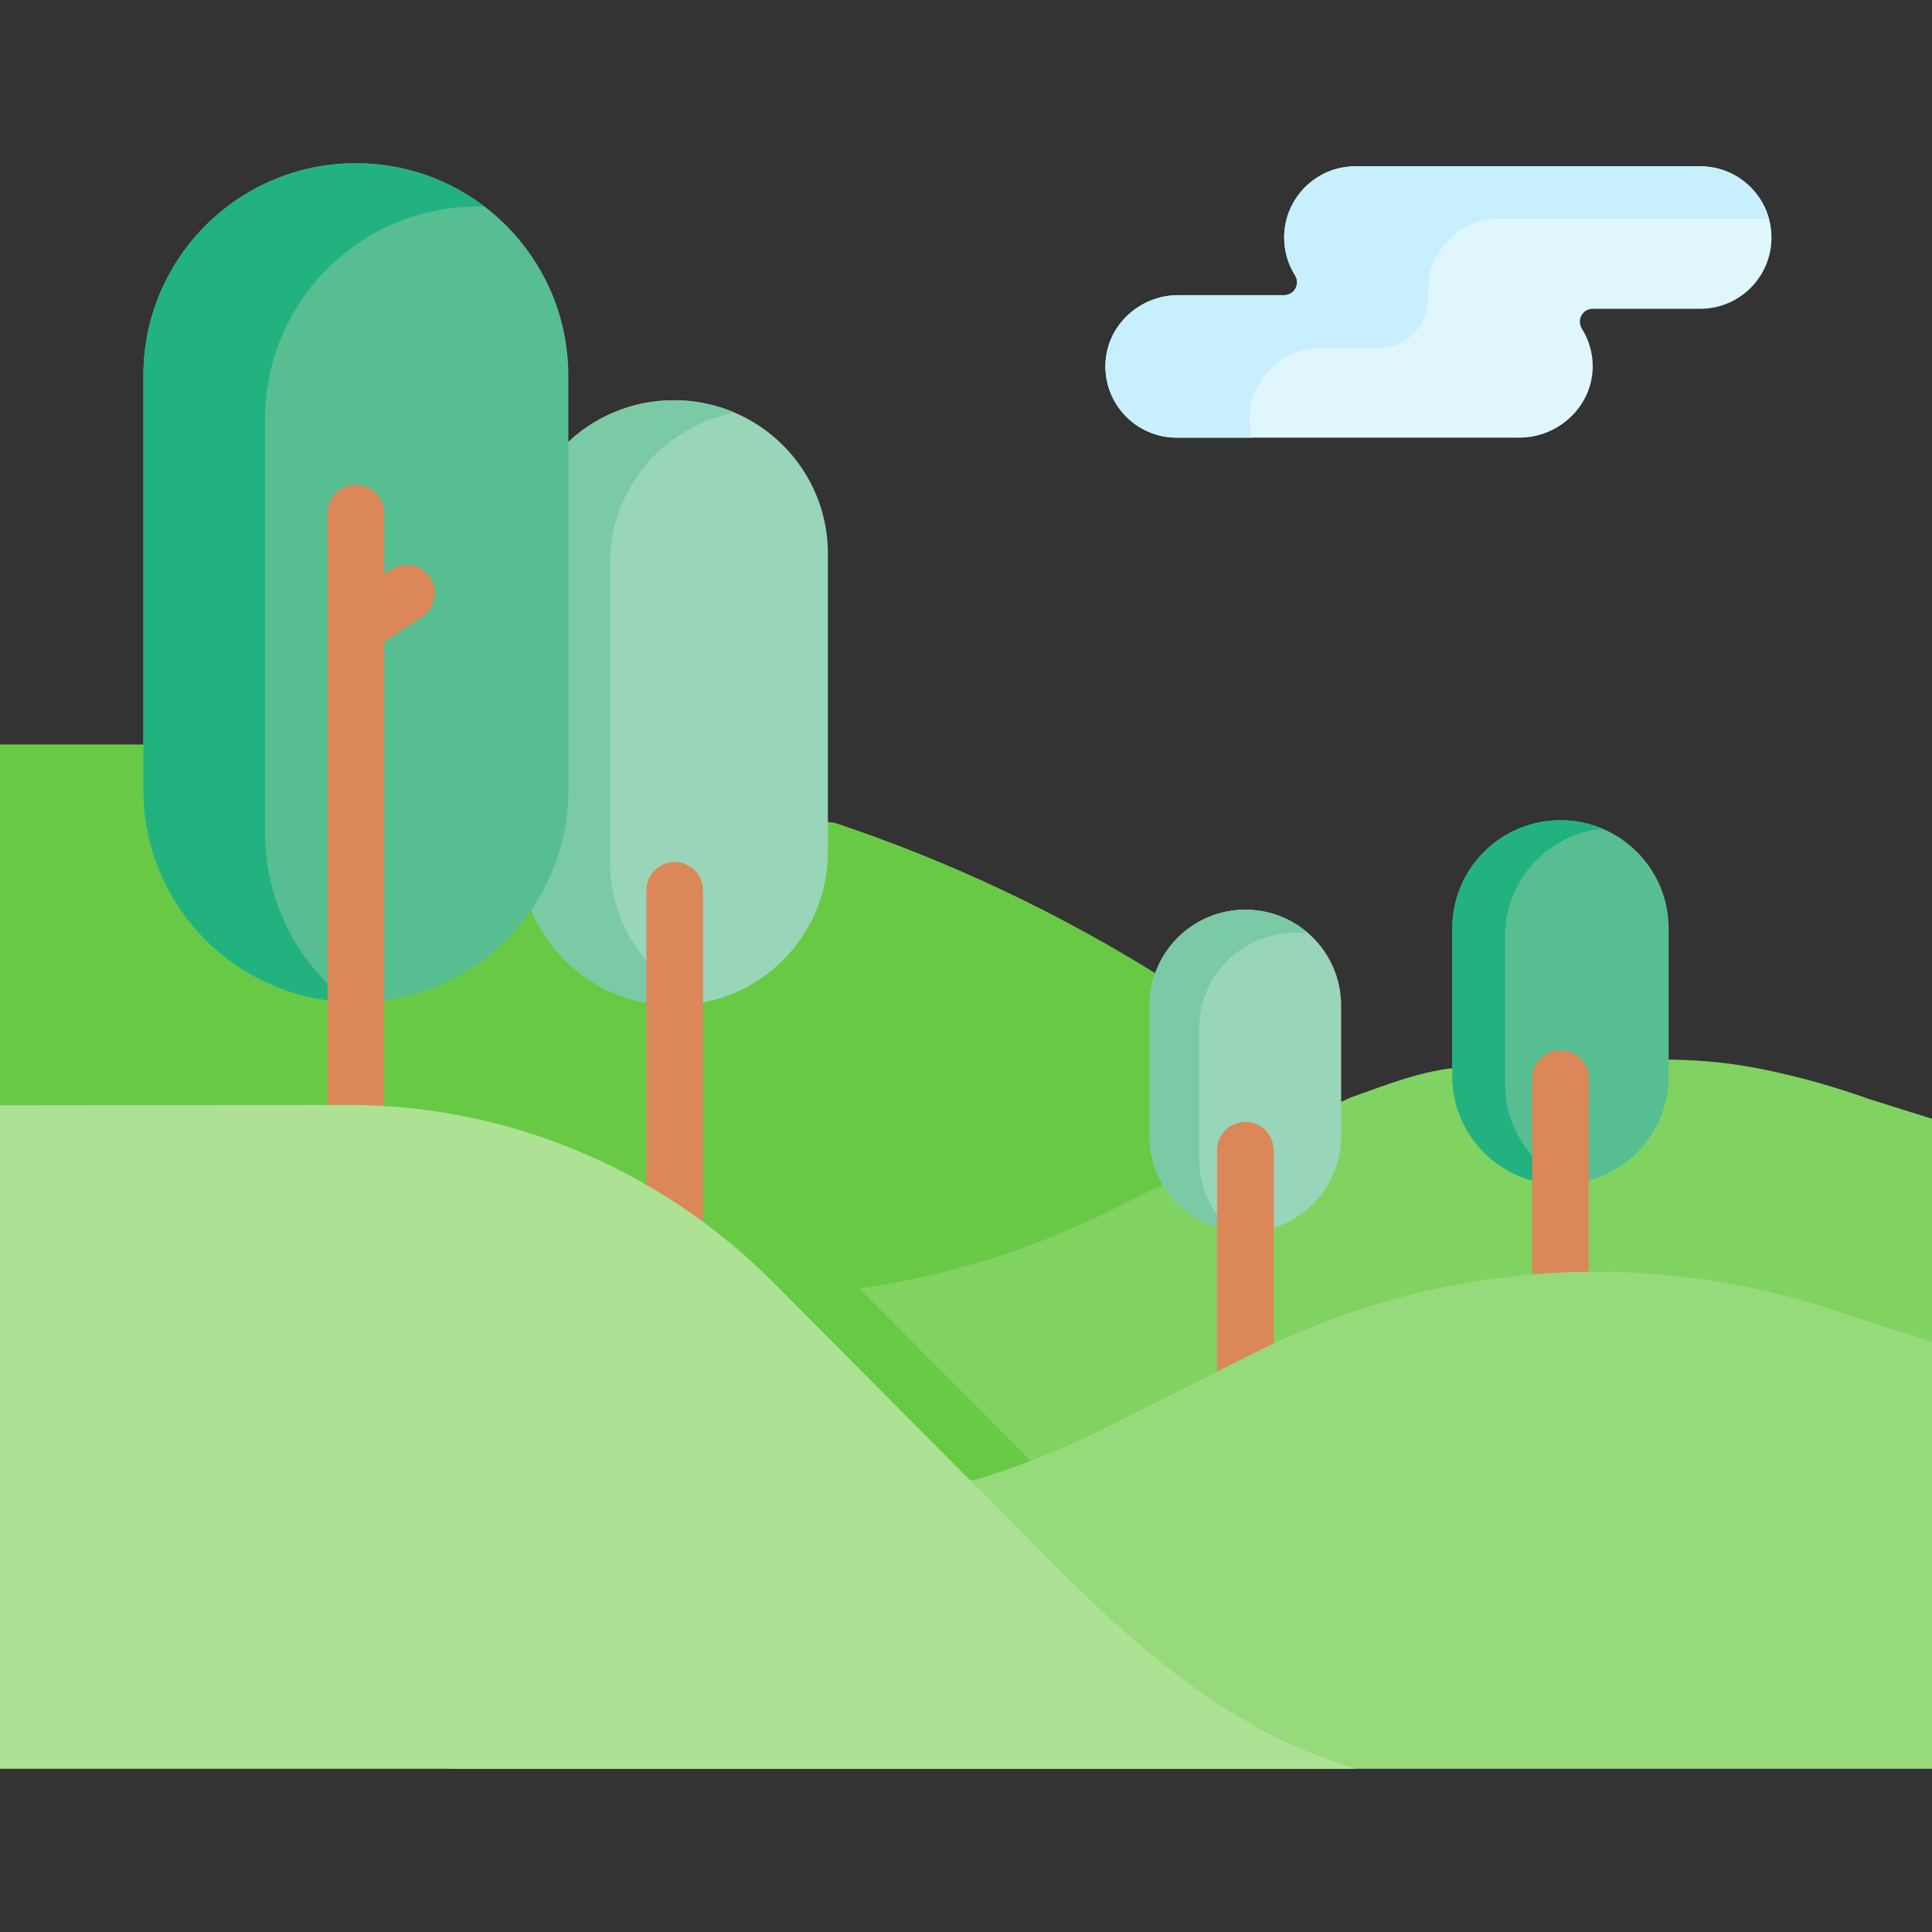 <svg id="Capa_1" enable-background="new 0 0 512 512" height="512" viewBox="0 0 512 512" width="512" xmlns="http://www.w3.org/2000/svg"><rect x="0" y="0" width="512" height="512" fill="#333333" stroke="none"/><g><g><g><g id="XMLID_294_"><g><path d="m468 370.835c2.5 2.77-468-.008-468-.008v-173.53l38 .008 183.23 20.75c30.67 10.23 60.14 24.17 87.72 41.6 0 0 156.56 108.41 159.05 111.18z" fill="#68ca44"/></g></g></g><path d="m362.201 438.055c-17.66-6.077-37.074-19.917-59.354-42.313l-55.035-55.316v125.829h116.817l4.317-25.886z" fill="#4fc123"/><g><g id="XMLID_292_"><g><path d="m512 296.495v169.76h-392.7v-114.95l90.749-7.96 6.072-.54c27.279-2.42 53.861-9.92 78.332-22.1l11.083-5.52 52.326-24.31c9.689-3.42 19.479-7.44 29.755-8.03 1.344-.077 30.501-1.237 47.877-1.926 10.687-.424 21.395.342 31.872 2.495 9.377 1.928 18.631 4.515 27.691 7.75z" fill="#80d261"/></g></g></g><path d="m364.078 454.557-6.757-2.318c-19.878-6.84-41.174-21.859-65.106-45.917l-64.535-64.863c-3.837.546-7.689 1.003-11.558 1.347l-6.072.54-90.749 7.96v114.95h242.827z" fill="#68ca44"/><path d="m413.544 313.852c-15.833 0-28.669-12.835-28.669-28.669v-39.143c0-15.833 12.835-28.669 28.669-28.669 15.833 0 28.669 12.835 28.669 28.669v39.143c0 15.833-12.835 28.669-28.669 28.669z" fill="#57be92"/><path d="m398.86 287.286v-39.143c0-14.873 11.326-27.098 25.823-28.527-3.424-1.445-7.188-2.245-11.138-2.245-15.833 0-28.669 12.836-28.669 28.669v39.143c0 15.833 12.835 28.669 28.669 28.669.961 0 1.91-.049 2.846-.142-10.301-4.347-17.531-14.541-17.531-26.424z" fill="#22b27f"/><g><path d="m413.544 360.536c-4.142 0-7.5-3.358-7.5-7.5v-67.184c0-4.142 3.358-7.5 7.5-7.5s7.5 3.358 7.5 7.5v67.184c0 4.142-3.358 7.5-7.5 7.5z" fill="#dc8758"/></g><g id="XMLID_293_"><g><path d="m330.035 326.497c-14.018 0-25.383-11.364-25.383-25.382v-34.656c0-14.018 11.364-25.382 25.382-25.382 14.018 0 25.382 11.364 25.382 25.382v34.656c.001 14.018-11.363 25.382-25.381 25.382z" fill="#99d5b9"/><path d="m317.807 307.224v-34.655c0-14.018 11.364-25.382 25.382-25.382 1.243 0 2.464.094 3.66.266-4.478-3.965-10.363-6.376-16.815-6.376-14.018 0-25.382 11.364-25.382 25.382v34.655c0 12.775 9.439 23.342 21.723 25.116-5.253-4.65-8.568-11.439-8.568-19.006z" fill="#7acaa6"/><g><path d="m330.035 395.719c-4.142 0-7.5-3.358-7.5-7.5v-83.392c0-4.142 3.358-7.5 7.5-7.5s7.5 3.358 7.5 7.5v83.392c0 4.143-3.358 7.5-7.5 7.5z" fill="#dc8758"/></g><path d="m512 355.557v59.083l-20.79-6.225c-28.85-10.41-59.7-14.09-90.18-10.75-11.93 1.3-23.69 3.67-35.16 7.06-11.46 3.39-22.62 7.8-33.34 13.19l-30.02 15.09s-52.65 30.26-81.85 33.25h-9.59-91.77v-61.52l139.13-12.53c11.75-3.57 23.21-8.14 34.23-13.68l39.87-20.05c10.72-5.39 21.88-9.8 33.34-13.19 11.47-3.39 23.23-5.76 35.16-7.06 30.48-3.33 61.33.35 90.18 10.76z" fill="#80d261"/><path d="m491.21 348.985c-28.85-10.41-59.7-14.09-90.18-10.76-11.93 1.3-23.69 3.67-35.16 7.06-11.46 3.39-22.62 7.8-33.34 13.19l-39.87 20.05c-11.02 5.54-22.48 10.11-34.23 13.68l-139.13 12.53v61.52 2.49h101.36 116.875 174.465v-54.105-59.083z" fill="#97da7b"/></g></g><g id="XMLID_289_"><g id="XMLID_144_"><g><path d="m219.4 146.664v79.122c0 22.423-18.269 40.599-40.806 40.599s-40.806-18.176-40.806-40.599v-79.122c0-22.423 18.269-40.599 40.806-40.599 11.269 0 21.472 4.542 28.856 11.889 7.385 7.347 11.95 17.499 11.95 28.71z" fill="#99d5b9"/></g></g></g><path d="m161.657 228.356v-79.122c0-19.794 14.24-36.27 33.082-39.863-4.952-2.124-10.409-3.306-16.145-3.306-22.537 0-40.806 18.176-40.806 40.599v79.122c0 22.423 18.269 40.599 40.806 40.599 2.643 0 5.224-.259 7.726-.736-14.507-6.225-24.663-20.576-24.663-37.293z" fill="#7acaa6"/><g id="XMLID_288_"><g><path d="m150.62 99.565v109.74c0 31.1-25.21 56.31-56.31 56.31s-56.31-25.21-56.31-56.31v-109.74c0-31.1 25.21-56.31 56.31-56.31 15.55 0 29.63 6.3 39.82 16.49s16.49 24.27 16.49 39.82z" fill="#57be92"/></g></g><path d="m70.246 220.788v-109.74c0-31.1 25.21-56.31 56.31-56.31.633 0 1.26.027 1.889.048-9.471-7.23-21.299-11.531-34.134-11.531-31.1 0-56.31 25.21-56.31 56.31v109.74c0 30.468 24.201 55.267 54.427 56.262-13.479-10.288-22.182-26.513-22.182-44.779z" fill="#22b27f"/><g><path d="m94.315 173.652c-2.425 0-4.805-1.174-6.25-3.344-2.296-3.448-1.362-8.104 2.086-10.399l13.425-8.938c3.447-2.296 8.104-1.362 10.399 2.086 2.296 3.448 1.362 8.104-2.086 10.399l-13.425 8.938c-1.277.851-2.72 1.258-4.149 1.258z" fill="#dc8758"/></g><g><path d="m94.309 300.319c-4.142 0-7.5-3.358-7.5-7.5v-156.835c0-4.142 3.358-7.5 7.5-7.5s7.5 3.358 7.5 7.5v156.835c0 4.142-3.358 7.5-7.5 7.5z" fill="#dc8758"/></g><g><path d="m178.798 356.48c-4.142 0-7.5-3.358-7.5-7.5v-113.03c0-4.142 3.358-7.5 7.5-7.5s7.5 3.358 7.5 7.5v113.03c0 4.142-3.358 7.5-7.5 7.5z" fill="#dc8758"/></g><g id="XMLID_291_"><g><path d="m359.21 468.745h-359.21v-175.819l92.32-.111c42.16 0 82.62 16.889 112.56 46.995l76.7 77.091c19.98 20.084 44.21 40.351 70.86 49.521z" fill="#ade194"/></g></g></g><path d="m450.584 44.077h-91.384c-10.427 0-18.88 8.453-18.88 18.88 0 3.679 1.057 7.108 2.881 10.006 1.438 2.286-.173 5.256-2.874 5.256h-28.048c-10.237 0-18.956 7.961-19.32 18.191-.382 10.741 8.212 19.568 18.867 19.568h90.887c10.582 0 19.572-8.66 19.374-19.24-.066-3.533-1.107-6.824-2.863-9.623-1.441-2.298.149-5.279 2.861-5.279h28.498c10.427 0 18.88-8.453 18.88-18.88.001-10.426-8.452-18.879-18.879-18.879z" fill="#dff6fd"/><path d="m331.122 110.352c.33-10.257 9.06-18.256 19.322-18.256h15.221c7.597 0 13.321-6.51 12.856-14.093-.024-.387-.036-.776-.036-1.169 0-10.427 8.453-18.88 18.88-18.88h71.408c-2.195-7.996-9.496-13.878-18.188-13.878h-91.385c-10.427 0-18.88 8.453-18.88 18.88 0 3.679 1.057 7.108 2.881 10.006 1.438 2.286-.173 5.256-2.874 5.256h-28.047c-10.237 0-18.956 7.961-19.32 18.191-.382 10.741 8.212 19.568 18.867 19.568h19.96c-.489-1.783-.728-3.671-.665-5.625z" fill="#c8effe"/></g></svg>